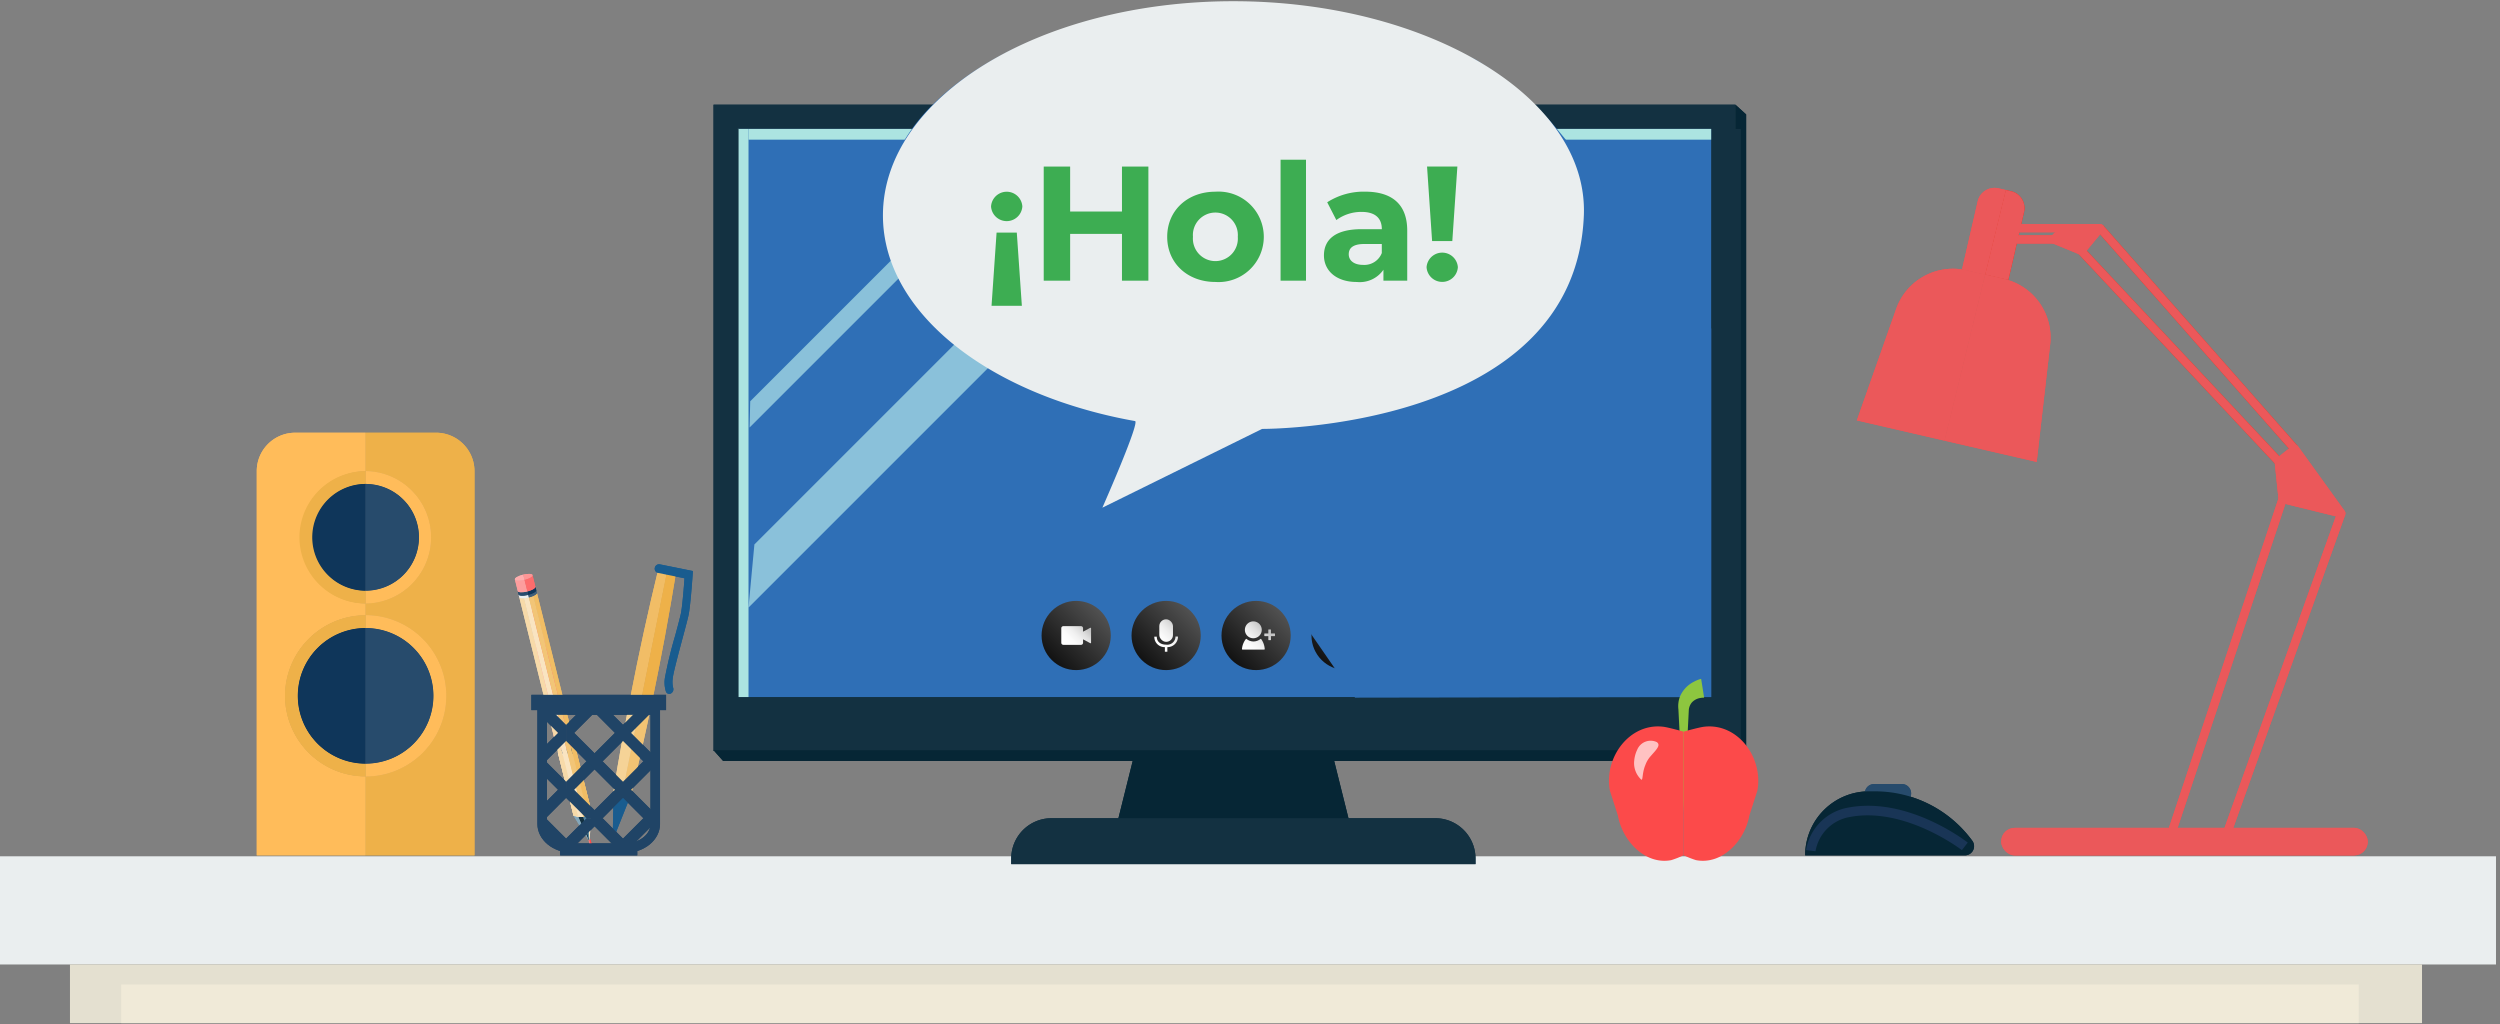 <svg xmlns="http://www.w3.org/2000/svg" xmlns:xlink="http://www.w3.org/1999/xlink" viewBox="0 0 282.47 115.74"><rect x="0" y="0" width="282.47" height="115.74" fill="#808080" stroke="none"/><defs><clipPath id="clip-path"><path d="M70.616,95.823H64.677c-1.888,0-3.419-1.22-3.419-2.726V80.234H74.035V93.1C74.035,94.6,72.5,95.823,70.616,95.823Z" style="fill:none"/></clipPath><clipPath id="clip-path-2"><rect x="70.391" y="79.594" width="6.429" height="6.429" style="fill:none"/></clipPath><clipPath id="clip-path-3"><rect x="70.391" y="86.023" width="6.429" height="6.429" style="fill:none"/></clipPath><clipPath id="clip-path-4"><rect x="70.391" y="92.452" width="6.429" height="6.429" style="fill:none"/></clipPath><clipPath id="clip-path-5"><rect x="63.963" y="79.594" width="6.429" height="6.429" style="fill:none"/></clipPath><clipPath id="clip-path-6"><rect x="63.963" y="86.023" width="6.429" height="6.429" style="fill:none"/></clipPath><clipPath id="clip-path-7"><rect x="63.963" y="92.452" width="6.429" height="6.429" style="fill:none"/></clipPath><clipPath id="clip-path-8"><rect x="57.534" y="79.594" width="6.428" height="6.429" style="fill:none"/></clipPath><clipPath id="clip-path-9"><rect x="57.534" y="86.023" width="6.428" height="6.429" style="fill:none"/></clipPath><clipPath id="clip-path-10"><rect x="57.534" y="92.452" width="6.428" height="6.429" style="fill:none"/></clipPath><linearGradient id="linear-gradient" x1="118.831" y1="74.568" x2="124.36" y2="69.039" gradientUnits="userSpaceOnUse"><stop offset="0" stop-color="#121212"/><stop offset="1" stop-color="#515151"/></linearGradient><linearGradient id="linear-gradient-2" x1="122.626" y1="70.733" x2="120.492" y2="72.867" gradientUnits="userSpaceOnUse"><stop offset="0" stop-color="#c4c4c4"/><stop offset="0.002" stop-color="#c4c4c4"/><stop offset="0.235" stop-color="#dedede"/><stop offset="0.474" stop-color="#f0f0f0"/><stop offset="0.724" stop-color="#fbfbfb"/><stop offset="1" stop-color="#fff"/></linearGradient><linearGradient id="linear-gradient-3" x1="128.996" y1="74.568" x2="134.525" y2="69.039" xlink:href="#linear-gradient"/><linearGradient id="linear-gradient-4" x1="132.824" y1="70.191" x2="130.524" y2="72.49" xlink:href="#linear-gradient-2"/><linearGradient id="linear-gradient-5" x1="133.289" y1="70.656" x2="130.989" y2="72.955" xlink:href="#linear-gradient-2"/><linearGradient id="linear-gradient-6" x1="139.161" y1="74.568" x2="144.69" y2="69.039" xlink:href="#linear-gradient"/><linearGradient id="linear-gradient-7" x1="142.344" y1="70.428" x2="139.865" y2="72.908" xlink:href="#linear-gradient-2"/><linearGradient id="linear-gradient-8" x1="143.266" y1="71.35" x2="140.787" y2="73.829" xlink:href="#linear-gradient-2"/><linearGradient id="linear-gradient-9" x1="143.549" y1="71.633" x2="141.069" y2="74.112" xlink:href="#linear-gradient-2"/><linearGradient id="linear-gradient-10" x1="149.326" y1="74.568" x2="154.855" y2="69.039" xlink:href="#linear-gradient"/><linearGradient id="linear-gradient-11" x1="151.035" y1="71.494" x2="150.416" y2="72.113" xlink:href="#linear-gradient-2"/><linearGradient id="linear-gradient-12" x1="152.4" y1="71.494" x2="151.781" y2="72.113" xlink:href="#linear-gradient-2"/><linearGradient id="linear-gradient-13" x1="153.765" y1="71.494" x2="153.146" y2="72.113" xlink:href="#linear-gradient-2"/></defs><g style="isolation:isolate"><g id="Ñëîé_1" data-name="Ñëîé 1"><rect x="226.11" y="93.538" width="41.417" height="3.108" rx="1.538" style="fill:#fc4a4a"/><rect x="238.221" y="76.082" width="39.381" height="0.935" transform="translate(99.019 293.648) rotate(-70.331)" style="fill:#fc4a4a"/><rect x="231.076" y="75.27" width="40.795" height="0.934" transform="translate(100.242 290.455) rotate(-71.603)" style="fill:#fc4a4a"/><polygon points="257.912 56.383 264.539 58.007 259.298 50.734 257.478 52.191 257.912 56.383" style="fill:#fc4a4a"/><path d="M264.427,58.461,257.8,56.835a.466.466,0,0,1-.353-.406l-.434-4.19a.469.469,0,0,1,.172-.412l1.823-1.457a.464.464,0,0,1,.355-.1.456.456,0,0,1,.314.19l5.241,7.274a.466.466,0,0,1,.007.533.462.462,0,0,1-.386.2A.535.535,0,0,1,264.427,58.461Zm-6.46-6.065.375,3.611,5.078,1.246-4.213-5.848Z" style="fill:#fc4a4a"/><rect x="247.815" y="21.608" width="0.934" height="33.293" transform="translate(36.735 173.736) rotate(-41.396)" style="fill:#f72107"/><rect x="245.851" y="23.921" width="0.934" height="32.675" transform="translate(39.036 179.282) rotate(-43.132)" style="fill:#f72107"/><polygon points="232.063 27.05 235.159 28.326 237.265 25.775 233.338 25.775 232.063 27.05" style="fill:#f72107"/><path d="M234.982,28.758l-3.1-1.276a.467.467,0,0,1-.152-.762l1.276-1.275a.465.465,0,0,1,.33-.136h3.927a.466.466,0,0,1,.361.763l-2.106,2.551a.47.47,0,0,1-.361.169A.476.476,0,0,1,234.982,28.758Zm-1.451-2.517-.643.644,2.131.878,1.256-1.522Z" style="fill:#fc4a4a"/><path d="M226.4,27.05V25.775a.468.468,0,0,1,.469-.466h6.467a.466.466,0,0,1,.466.466V27.05a.466.466,0,0,1-.466.466h-6.467A.468.468,0,0,1,226.4,27.05Zm6.47-.809h-5.534v.343h5.534Z" style="fill:#fc4a4a"/><path d="M223.456,22.747a1.958,1.958,0,0,1,2.348-1.468l.826.191L224.3,31.028l-2.612-.6Z" style="fill:#fc4a4a"/><path d="M227.225,21.606a1.959,1.959,0,0,1,1.467,2.349l-1.771,7.678-2.625-.605,2.334-9.558Z" style="fill:#f72107"/><path d="M226.413,31.516a6.8,6.8,0,0,1,5.229,7.407l-1.52,13.268-10.408-2.4L224.3,31.028Z" style="fill:#fc4a4a"/><path d="M214.244,34.906a6.805,6.805,0,0,1,7.948-4.364l2.1.486-4.582,18.761L209.8,47.5Z" style="fill:#fc4a4a"/><path d="M32.2,78.622a9.119,9.119,0,0,1,9.108-9.109V68.187a7.477,7.477,0,0,1,0-14.953V48.893H33.351a4.342,4.342,0,0,0-4.341,4.341V96.645h12.3V87.729A9.118,9.118,0,0,1,32.2,78.622Z" style="fill:#ffbc5a"/><path d="M53.61,53.234a4.342,4.342,0,0,0-4.341-4.341H41.31v4.341a7.477,7.477,0,0,1,0,14.953v1.326a9.108,9.108,0,1,1,0,18.216v8.916h12.3Z" style="fill:#eeb149"/><path d="M47.339,60.711A6.029,6.029,0,0,1,41.31,66.74v1.447a7.477,7.477,0,0,0,0-14.953v1.447A6.03,6.03,0,0,1,47.339,60.711Z" style="fill:#ffbc5a"/><path d="M33.834,60.711a7.484,7.484,0,0,0,7.476,7.476V66.74a6.03,6.03,0,0,1,0-12.059V53.234A7.486,7.486,0,0,0,33.834,60.711Z" style="fill:#eeb149"/><path d="M35.281,60.711A6.029,6.029,0,0,0,41.31,66.74V54.681A6.03,6.03,0,0,0,35.281,60.711Z" style="fill:#0f365a"/><path d="M47.339,60.711a6.03,6.03,0,0,0-6.029-6.03V66.74A6.029,6.029,0,0,0,47.339,60.711Z" style="fill:#274b6c"/><path d="M48.971,78.622a7.662,7.662,0,0,1-7.661,7.661v1.446a9.108,9.108,0,1,0,0-18.216v1.448A7.66,7.66,0,0,1,48.971,78.622Z" style="fill:#ffbc5a"/><path d="M32.2,78.622a9.118,9.118,0,0,0,9.108,9.107V86.283a7.661,7.661,0,0,1,0-15.322V69.513A9.119,9.119,0,0,0,32.2,78.622Z" style="fill:#eeb149"/><path d="M33.649,78.622a7.662,7.662,0,0,0,7.661,7.661V70.961A7.66,7.66,0,0,0,33.649,78.622Z" style="fill:#0f365a"/><path d="M48.971,78.622a7.66,7.66,0,0,0-7.661-7.661V86.283A7.662,7.662,0,0,0,48.971,78.622Z" style="fill:#274b6c"/><rect x="-0.453" y="96.751" width="282.47" height="12.224" style="fill:#eaeeef"/><rect x="7.905" y="108.974" width="265.754" height="6.627" style="fill:#e4e0d0"/><path d="M211.76,88.583h3.116a1.058,1.058,0,0,1,1.058,1.058v.025a1.058,1.058,0,0,1-1.058,1.058H211.76a1.059,1.059,0,0,1-1.059-1.059v-.021a1.06,1.06,0,0,1,1.06-1.06Z" style="fill:#274b6c"/><path d="M222.008,96.645H203.96a7.225,7.225,0,0,1,7.165-7.235h.721a13.622,13.622,0,0,1,10.942,5.508l.054.072A1.037,1.037,0,0,1,222.008,96.645Z" style="fill:#062635"/><path d="M205.13,96.18l-1.072-.13a5.857,5.857,0,0,1,4.755-4.8c6.716-1.278,13.243,3.738,13.521,3.953l-.664.851c-.065-.05-6.436-4.926-12.655-3.744A4.74,4.74,0,0,0,205.13,96.18Z" style="fill:#193556"/><path d="M63.629,85.422c-.293.018-.5-.026-.529-.129l1.707,6.874.527.122Z" style="fill:#f7daa9"/><polygon points="64.18 85.333 64.18 85.333 65.91 92.304 64.18 85.333" style="fill:#fff"/><path d="M65.088,84.8c.025.1-.139.242-.407.363l1.7,6.865.438-.361-1.905-7.545Z" style="fill:#f2c577"/><polygon points="65.334 92.289 65.356 92.338 66.607 95.112 65.91 92.304 65.334 92.289" style="fill:#133141"/><polygon points="64.807 92.167 66.607 95.112 65.356 92.338 64.807 92.167" style="fill:#83a7bb"/><polygon points="65.334 92.289 64.807 92.167 65.356 92.338 65.334 92.289" style="fill:#fbfbfb"/><polygon points="65.967 92.525 65.965 92.527 66.607 95.112 66.606 95.098 65.967 92.525" style="fill:#fbfbfb"/><polygon points="65.912 92.303 66.606 95.098 66.391 92.099 66.386 92.027 65.912 92.303" style="fill:#5385a0"/><rect x="65.937" y="92.301" width="0.003" height="0.229" transform="translate(-20.297 18.578) rotate(-13.921)" style="fill:#fbfbfb"/><polygon points="66.391 92.099 66.606 95.098 66.607 95.104 66.824 91.666 66.391 92.099" style="fill:#f9e4bf"/><polygon points="66.607 95.112 66.607 95.104 66.606 95.098 66.607 95.112" style="fill:#fbfbfb"/><polygon points="66.391 92.099 66.824 91.666 66.386 92.027 66.391 92.099" style="fill:#fbfbfb"/><path d="M64.18,85.333l-.009,0a3.123,3.123,0,0,1-.542.087l1.705,6.867.576.015Z" style="fill:#f7daa9"/><path d="M65.912,92.3l.474-.276-1.7-6.865a3.2,3.2,0,0,1-.5.171Z" style="fill:#f2c577"/><rect x="65.045" y="85.227" width="0.001" height="7.183" transform="translate(-19.472 18.275) rotate(-13.933)" style="fill:#f2c577"/><rect x="64.144" y="85.037" height="0.3" style="fill:#fff"/><path d="M63.629,85.422a3.123,3.123,0,0,0,.542-.087l.009,0-.071-.291-.011,0a3.367,3.367,0,0,1-.427.077c-.351.038-.614,0-.643-.12l.072.291C63.126,85.4,63.336,85.44,63.629,85.422Z" style="fill:#eaeeef"/><path d="M64.681,85.162c.268-.121.432-.259.407-.363l-.073-.291c.026.105-.138.243-.406.363a3.035,3.035,0,0,1-.5.171l.072.291A3.2,3.2,0,0,0,64.681,85.162Z" style="fill:#3f5f7c"/><rect x="64.144" y="85.037" height="0.3" transform="translate(-18.621 17.947) rotate(-13.93)" style="fill:#385876"/><path d="M64.012,84.655l.1.387a3.035,3.035,0,0,0,.5-.171c.268-.12.432-.258.406-.363l-.1-.387C64.959,84.281,64.556,84.517,64.012,84.655Z" style="fill:#0f365a"/><path d="M63.671,85.122a3.367,3.367,0,0,0,.427-.077l.011,0h0l-.1-.387-.01,0c-.549.137-1.03.118-1.07-.042l.1.387C63.057,85.119,63.32,85.16,63.671,85.122Z" style="fill:#274b6c"/><path d="M64,84.657l.01,0-3.9-15.685-.01,0c-.549.137,2.537,14.482,2.5,14.322l.328,1.321C62.972,84.775,63.453,84.794,64,84.657Z" style="fill:#fd9696"/><path d="M60.117,68.97l3.9,15.685c.544-.138.947-.374.907-.534L64.591,82.8C64.63,82.96,60.661,68.834,60.117,68.97Z" style="fill:#fd6b6b"/><path d="M59.963,68.392c-.549.136,2.6,14.741,2.641,14.9s-3.046-14.185-2.5-14.322l.01,0-.144-.581Z" style="fill:#feaeae"/><path d="M59.973,68.389l.144.581c.544-.136,4.513,13.99,4.474,13.83S60.518,68.256,59.973,68.389Z" style="fill:#fd9696"/><path d="M65.334,92.289,59.2,67.6c-.293.019-.5-.025-.529-.129l6.133,24.7Z" style="fill:#f7daa9"/><rect x="62.832" y="67.133" height="25.548" transform="translate(-17.402 17.494) rotate(-13.943)" style="fill:#fff"/><path d="M66.824,91.666,60.493,66.3l.168.676c.026.105-.138.242-.406.364l6.131,24.688Z" style="fill:#f1bd64"/><path d="M65.91,92.3,59.754,67.509l-.01,0a2.933,2.933,0,0,1-.541.087l6.131,24.691Z" style="fill:#f9e4c1"/><path d="M66.386,92.027,60.255,67.339a3.037,3.037,0,0,1-.5.17L65.912,92.3Z" style="fill:#f2c577"/><rect x="62.832" y="67.133" width="0.001" height="25.547" transform="translate(-17.406 17.499) rotate(-13.946)" style="fill:#f2c577"/><rect x="59.718" y="67.214" height="0.3" style="fill:#fff"/><path d="M59.2,67.6a2.933,2.933,0,0,0,.541-.087l.01,0-.072-.291-.01,0a3.346,3.346,0,0,1-.427.078c-.351.038-.614,0-.643-.121l.072.291C58.7,67.573,58.91,67.617,59.2,67.6Z" style="fill:#eaeeef"/><path d="M60.255,67.339c.268-.122.432-.259.406-.364l-.072-.29c.026.105-.138.242-.406.364a3.021,3.021,0,0,1-.5.169l.073.291A3.037,3.037,0,0,0,60.255,67.339Z" style="fill:#3f5f7c"/><rect x="59.718" y="67.214" height="0.3" transform="translate(-14.481 16.387) rotate(-13.953)" style="fill:#385876"/><path d="M59.586,66.832l.1.386a3.021,3.021,0,0,0,.5-.169c.268-.122.432-.259.406-.364l-.1-.386C60.532,66.458,60.13,66.695,59.586,66.832Z" style="fill:#0f365a"/><path d="M59.245,67.3a3.346,3.346,0,0,0,.427-.078l.01,0h0l-.1-.386-.01,0c-.549.136-1.03.118-1.07-.042l.1.386C58.631,67.3,58.894,67.337,59.245,67.3Z" style="fill:#274b6c"/><path d="M59.576,66.834l.01,0-.328-1.322-.01,0c-.549.136-1.031.118-1.07-.043l.328,1.322C58.546,66.952,59.027,66.97,59.576,66.834Z" style="fill:#fd9d9d"/><path d="M59.258,65.51l.328,1.322c.544-.137.946-.374.907-.533l-.328-1.322C60.2,65.136,59.8,65.374,59.258,65.51Z" style="fill:#fd6c6c"/><path d="M59.1,64.932c-.549.136-.966.378-.926.538s.521.179,1.07.043l.01,0-.144-.581Z" style="fill:#feaeae"/><path d="M59.114,64.929l.144.581c.544-.136.946-.374.907-.533S59.658,64.8,59.114,64.929Z" style="fill:#fd9696"/><path d="M66.5,94.915l.134.541c.027.108.1.183.163.169l-.184-.738Z" style="fill:#fd7979"/><path d="M66.61,94.887l.184.738h0c.062-.016.09-.117.063-.226l-.134-.54Z" style="fill:#fc4a4a"/><polygon points="69.221 94.995 69.33 89.416 71.287 89.811 69.221 94.995" style="fill:#195c8f"/><path d="M75.4,64.439l-1-.2q-1.731,7.11-3.129,14.3l1.227.248Z" style="fill:#f1bd66"/><path d="M76.394,64.641l-1-.2L72.5,78.785l1.23.249Q75.215,71.867,76.394,64.641Z" style="fill:#eeb149"/><path d="M70.308,89.613l1,.2c.872-3.578,1.67-7.177,2.419-10.781l-1.23-.249Z" style="fill:#f2c373"/><path d="M71.269,78.537c-.711,3.613-1.372,7.239-1.958,10.875l1,.2L72.5,78.785Z" style="fill:#f5d397"/><path d="M75.537,78.392a.4.4,0,0,1-.288-.236,3.3,3.3,0,0,1-.121-1.572,48.854,48.854,0,0,1,1.158-4.766c.3-1.108.576-2.154.654-2.538.158-.782.335-3.006.4-3.942L74.3,64.722a.5.5,0,0,1,.2-.968l3.79.765-.029.425c-.01.14-.237,3.443-.453,4.511-.084.417-.356,1.43-.67,2.6-.455,1.7-1.078,4.026-1.124,4.574a2.89,2.89,0,0,0,.039,1.062.545.545,0,0,1-.226.65A.416.416,0,0,1,75.537,78.392Z" style="fill:#195c8f"/><rect x="60.036" y="78.507" width="15.221" height="1.727" style="fill:#204466"/><g style="clip-path:url(#clip-path)"><g style="clip-path:url(#clip-path-2)"><rect x="77.761" y="86.964" width="4.546" height="4.546" transform="translate(-39.66 82.746) rotate(-45.008)" style="fill:none;stroke:#204466;stroke-miterlimit:10;stroke-width:1.286px"/><rect x="71.333" y="86.964" width="4.546" height="4.546" transform="translate(-41.542 78.191) rotate(-45.004)" style="fill:none;stroke:#204466;stroke-miterlimit:10;stroke-width:1.286px"/><rect x="64.904" y="86.964" width="4.546" height="4.546" transform="translate(-43.426 73.645) rotate(-45.004)" style="fill:none;stroke:#204466;stroke-miterlimit:10;stroke-width:1.286px"/><rect x="77.761" y="80.536" width="4.546" height="4.546" transform="translate(-35.113 80.847) rotate(-45)" style="fill:none;stroke:#204466;stroke-miterlimit:10;stroke-width:1.286px"/><rect x="71.333" y="80.536" width="4.546" height="4.546" transform="translate(-36.996 76.293) rotate(-44.996)" style="fill:none;stroke:#204466;stroke-miterlimit:10;stroke-width:1.286px"/><rect x="64.904" y="80.536" width="4.546" height="4.546" transform="translate(-38.878 71.747) rotate(-44.996)" style="fill:none;stroke:#204466;stroke-miterlimit:10;stroke-width:1.286px"/><rect x="77.761" y="74.108" width="4.546" height="4.546" transform="translate(-30.568 78.964) rotate(-45)" style="fill:none;stroke:#204466;stroke-miterlimit:10;stroke-width:1.286px"/><rect x="71.333" y="74.107" width="4.546" height="4.546" transform="translate(-32.45 74.41) rotate(-44.996)" style="fill:none;stroke:#204466;stroke-miterlimit:10;stroke-width:1.286px"/><rect x="64.904" y="74.107" width="4.546" height="4.546" transform="translate(-34.333 69.865) rotate(-44.996)" style="fill:none;stroke:#204466;stroke-miterlimit:10;stroke-width:1.286px"/></g><g style="clip-path:url(#clip-path-3)"><rect x="77.761" y="93.393" width="4.546" height="4.546" transform="translate(-44.206 84.63) rotate(-45.008)" style="fill:none;stroke:#204466;stroke-miterlimit:10;stroke-width:1.286px"/><rect x="71.333" y="93.393" width="4.546" height="4.546" transform="translate(-46.088 80.074) rotate(-45.004)" style="fill:none;stroke:#204466;stroke-miterlimit:10;stroke-width:1.286px"/><rect x="64.904" y="93.393" width="4.546" height="4.546" transform="translate(-47.972 75.528) rotate(-45.004)" style="fill:none;stroke:#204466;stroke-miterlimit:10;stroke-width:1.286px"/><rect x="77.761" y="86.964" width="4.546" height="4.546" transform="translate(-39.66 82.746) rotate(-45.008)" style="fill:none;stroke:#204466;stroke-miterlimit:10;stroke-width:1.286px"/><rect x="71.333" y="86.964" width="4.546" height="4.546" transform="translate(-41.542 78.191) rotate(-45.004)" style="fill:none;stroke:#204466;stroke-miterlimit:10;stroke-width:1.286px"/><rect x="64.904" y="86.964" width="4.546" height="4.546" transform="translate(-43.426 73.645) rotate(-45.004)" style="fill:none;stroke:#204466;stroke-miterlimit:10;stroke-width:1.286px"/><rect x="77.761" y="80.536" width="4.546" height="4.546" transform="translate(-35.113 80.847) rotate(-45)" style="fill:none;stroke:#204466;stroke-miterlimit:10;stroke-width:1.286px"/><rect x="71.333" y="80.536" width="4.546" height="4.546" transform="translate(-36.996 76.293) rotate(-44.996)" style="fill:none;stroke:#204466;stroke-miterlimit:10;stroke-width:1.286px"/><rect x="64.904" y="80.536" width="4.546" height="4.546" transform="translate(-38.878 71.747) rotate(-44.996)" style="fill:none;stroke:#204466;stroke-miterlimit:10;stroke-width:1.286px"/></g><g style="clip-path:url(#clip-path-4)"><rect x="77.761" y="99.822" width="4.546" height="4.546" transform="translate(-48.753 86.514) rotate(-45.008)" style="fill:none;stroke:#204466;stroke-miterlimit:10;stroke-width:1.286px"/><rect x="71.333" y="99.822" width="4.546" height="4.546" transform="translate(-50.635 81.958) rotate(-45.004)" style="fill:none;stroke:#204466;stroke-miterlimit:10;stroke-width:1.286px"/><rect x="64.904" y="99.822" width="4.546" height="4.546" transform="translate(-52.518 77.412) rotate(-45.004)" style="fill:none;stroke:#204466;stroke-miterlimit:10;stroke-width:1.286px"/><rect x="77.761" y="93.393" width="4.546" height="4.546" transform="translate(-44.206 84.63) rotate(-45.008)" style="fill:none;stroke:#204466;stroke-miterlimit:10;stroke-width:1.286px"/><rect x="71.333" y="93.393" width="4.546" height="4.546" transform="translate(-46.088 80.074) rotate(-45.004)" style="fill:none;stroke:#204466;stroke-miterlimit:10;stroke-width:1.286px"/><rect x="64.904" y="93.393" width="4.546" height="4.546" transform="translate(-47.972 75.528) rotate(-45.004)" style="fill:none;stroke:#204466;stroke-miterlimit:10;stroke-width:1.286px"/><rect x="77.761" y="86.964" width="4.546" height="4.546" transform="translate(-39.66 82.746) rotate(-45.008)" style="fill:none;stroke:#204466;stroke-miterlimit:10;stroke-width:1.286px"/><rect x="71.333" y="86.964" width="4.546" height="4.546" transform="translate(-41.542 78.191) rotate(-45.004)" style="fill:none;stroke:#204466;stroke-miterlimit:10;stroke-width:1.286px"/><rect x="64.904" y="86.964" width="4.546" height="4.546" transform="translate(-43.426 73.645) rotate(-45.004)" style="fill:none;stroke:#204466;stroke-miterlimit:10;stroke-width:1.286px"/></g><g style="clip-path:url(#clip-path-5)"><rect x="71.333" y="86.964" width="4.546" height="4.546" transform="translate(-41.542 78.191) rotate(-45.004)" style="fill:none;stroke:#204466;stroke-miterlimit:10;stroke-width:1.286px"/><rect x="64.904" y="86.964" width="4.546" height="4.546" transform="translate(-43.426 73.645) rotate(-45.004)" style="fill:none;stroke:#204466;stroke-miterlimit:10;stroke-width:1.286px"/><rect x="58.475" y="86.964" width="4.546" height="4.546" transform="translate(-45.309 69.099) rotate(-45.004)" style="fill:none;stroke:#204466;stroke-miterlimit:10;stroke-width:1.286px"/><rect x="71.333" y="80.536" width="4.546" height="4.546" transform="translate(-36.996 76.293) rotate(-44.996)" style="fill:none;stroke:#204466;stroke-miterlimit:10;stroke-width:1.286px"/><rect x="64.904" y="80.536" width="4.546" height="4.546" transform="translate(-38.878 71.747) rotate(-44.996)" style="fill:none;stroke:#204466;stroke-miterlimit:10;stroke-width:1.286px"/><rect x="58.475" y="80.536" width="4.546" height="4.546" transform="translate(-40.761 67.202) rotate(-44.996)" style="fill:none;stroke:#204466;stroke-miterlimit:10;stroke-width:1.286px"/><rect x="71.333" y="74.107" width="4.546" height="4.546" transform="translate(-32.45 74.41) rotate(-44.996)" style="fill:none;stroke:#204466;stroke-miterlimit:10;stroke-width:1.286px"/><rect x="64.904" y="74.107" width="4.546" height="4.546" transform="translate(-34.333 69.865) rotate(-44.996)" style="fill:none;stroke:#204466;stroke-miterlimit:10;stroke-width:1.286px"/><rect x="58.475" y="74.108" width="4.546" height="4.546" transform="translate(-36.215 65.319) rotate(-44.996)" style="fill:none;stroke:#204466;stroke-miterlimit:10;stroke-width:1.286px"/></g><g style="clip-path:url(#clip-path-6)"><rect x="71.333" y="93.393" width="4.546" height="4.546" transform="translate(-46.088 80.074) rotate(-45.004)" style="fill:none;stroke:#204466;stroke-miterlimit:10;stroke-width:1.286px"/><rect x="64.904" y="93.393" width="4.546" height="4.546" transform="translate(-47.972 75.528) rotate(-45.004)" style="fill:none;stroke:#204466;stroke-miterlimit:10;stroke-width:1.286px"/><rect x="58.475" y="93.393" width="4.546" height="4.546" transform="translate(-49.855 70.982) rotate(-45.004)" style="fill:none;stroke:#204466;stroke-miterlimit:10;stroke-width:1.286px"/><rect x="71.333" y="86.964" width="4.546" height="4.546" transform="translate(-41.542 78.191) rotate(-45.004)" style="fill:none;stroke:#204466;stroke-miterlimit:10;stroke-width:1.286px"/><rect x="64.904" y="86.964" width="4.546" height="4.546" transform="translate(-43.426 73.645) rotate(-45.004)" style="fill:none;stroke:#204466;stroke-miterlimit:10;stroke-width:1.286px"/><rect x="58.475" y="86.964" width="4.546" height="4.546" transform="translate(-45.309 69.099) rotate(-45.004)" style="fill:none;stroke:#204466;stroke-miterlimit:10;stroke-width:1.286px"/><rect x="71.333" y="80.536" width="4.546" height="4.546" transform="translate(-36.996 76.293) rotate(-44.996)" style="fill:none;stroke:#204466;stroke-miterlimit:10;stroke-width:1.286px"/><rect x="64.904" y="80.536" width="4.546" height="4.546" transform="translate(-38.878 71.747) rotate(-44.996)" style="fill:none;stroke:#204466;stroke-miterlimit:10;stroke-width:1.286px"/><rect x="58.475" y="80.536" width="4.546" height="4.546" transform="translate(-40.761 67.202) rotate(-44.996)" style="fill:none;stroke:#204466;stroke-miterlimit:10;stroke-width:1.286px"/></g><g style="clip-path:url(#clip-path-7)"><rect x="71.333" y="99.822" width="4.546" height="4.546" transform="translate(-50.635 81.958) rotate(-45.004)" style="fill:none;stroke:#204466;stroke-miterlimit:10;stroke-width:1.286px"/><rect x="64.904" y="99.822" width="4.546" height="4.546" transform="translate(-52.518 77.412) rotate(-45.004)" style="fill:none;stroke:#204466;stroke-miterlimit:10;stroke-width:1.286px"/><rect x="58.475" y="99.822" width="4.546" height="4.546" transform="translate(-54.401 72.866) rotate(-45.004)" style="fill:none;stroke:#204466;stroke-miterlimit:10;stroke-width:1.286px"/><rect x="71.333" y="93.393" width="4.546" height="4.546" transform="translate(-46.088 80.074) rotate(-45.004)" style="fill:none;stroke:#204466;stroke-miterlimit:10;stroke-width:1.286px"/><rect x="64.904" y="93.393" width="4.546" height="4.546" transform="translate(-47.972 75.528) rotate(-45.004)" style="fill:none;stroke:#204466;stroke-miterlimit:10;stroke-width:1.286px"/><rect x="58.475" y="93.393" width="4.546" height="4.546" transform="translate(-49.855 70.982) rotate(-45.004)" style="fill:none;stroke:#204466;stroke-miterlimit:10;stroke-width:1.286px"/><rect x="71.333" y="86.964" width="4.546" height="4.546" transform="translate(-41.542 78.191) rotate(-45.004)" style="fill:none;stroke:#204466;stroke-miterlimit:10;stroke-width:1.286px"/><rect x="64.904" y="86.964" width="4.546" height="4.546" transform="translate(-43.426 73.645) rotate(-45.004)" style="fill:none;stroke:#204466;stroke-miterlimit:10;stroke-width:1.286px"/><rect x="58.475" y="86.964" width="4.546" height="4.546" transform="translate(-45.309 69.099) rotate(-45.004)" style="fill:none;stroke:#204466;stroke-miterlimit:10;stroke-width:1.286px"/></g><g style="clip-path:url(#clip-path-8)"><rect x="64.904" y="86.964" width="4.546" height="4.546" transform="translate(-43.426 73.645) rotate(-45.004)" style="fill:none;stroke:#204466;stroke-miterlimit:10;stroke-width:1.286px"/><rect x="58.475" y="86.964" width="4.546" height="4.546" transform="translate(-45.309 69.099) rotate(-45.004)" style="fill:none;stroke:#204466;stroke-miterlimit:10;stroke-width:1.286px"/><rect x="52.047" y="86.964" width="4.546" height="4.546" transform="translate(-47.192 64.555) rotate(-45.004)" style="fill:none;stroke:#204466;stroke-miterlimit:10;stroke-width:1.286px"/><rect x="64.904" y="80.536" width="4.546" height="4.546" transform="translate(-38.878 71.747) rotate(-44.996)" style="fill:none;stroke:#204466;stroke-miterlimit:10;stroke-width:1.286px"/><rect x="58.475" y="80.536" width="4.546" height="4.546" transform="translate(-40.761 67.202) rotate(-44.996)" style="fill:none;stroke:#204466;stroke-miterlimit:10;stroke-width:1.286px"/><rect x="52.047" y="80.536" width="4.546" height="4.546" transform="translate(-42.644 62.658) rotate(-44.996)" style="fill:none;stroke:#204466;stroke-miterlimit:10;stroke-width:1.286px"/><rect x="64.904" y="74.107" width="4.546" height="4.546" transform="translate(-34.333 69.865) rotate(-44.996)" style="fill:none;stroke:#204466;stroke-miterlimit:10;stroke-width:1.286px"/><rect x="58.475" y="74.108" width="4.546" height="4.546" transform="translate(-36.215 65.319) rotate(-44.996)" style="fill:none;stroke:#204466;stroke-miterlimit:10;stroke-width:1.286px"/><rect x="52.047" y="74.107" width="4.546" height="4.546" transform="translate(-38.098 60.776) rotate(-44.996)" style="fill:none;stroke:#204466;stroke-miterlimit:10;stroke-width:1.286px"/></g><g style="clip-path:url(#clip-path-9)"><rect x="64.904" y="93.393" width="4.546" height="4.546" transform="translate(-47.972 75.528) rotate(-45.004)" style="fill:none;stroke:#204466;stroke-miterlimit:10;stroke-width:1.286px"/><rect x="58.475" y="93.393" width="4.546" height="4.546" transform="translate(-49.855 70.982) rotate(-45.004)" style="fill:none;stroke:#204466;stroke-miterlimit:10;stroke-width:1.286px"/><rect x="52.047" y="93.393" width="4.546" height="4.546" transform="translate(-51.738 66.438) rotate(-45.004)" style="fill:none;stroke:#204466;stroke-miterlimit:10;stroke-width:1.286px"/><rect x="64.904" y="86.964" width="4.546" height="4.546" transform="translate(-43.426 73.645) rotate(-45.004)" style="fill:none;stroke:#204466;stroke-miterlimit:10;stroke-width:1.286px"/><rect x="58.475" y="86.964" width="4.546" height="4.546" transform="translate(-45.309 69.099) rotate(-45.004)" style="fill:none;stroke:#204466;stroke-miterlimit:10;stroke-width:1.286px"/><rect x="52.047" y="86.964" width="4.546" height="4.546" transform="translate(-47.192 64.555) rotate(-45.004)" style="fill:none;stroke:#204466;stroke-miterlimit:10;stroke-width:1.286px"/><rect x="64.904" y="80.536" width="4.546" height="4.546" transform="translate(-38.878 71.747) rotate(-44.996)" style="fill:none;stroke:#204466;stroke-miterlimit:10;stroke-width:1.286px"/><rect x="58.475" y="80.536" width="4.546" height="4.546" transform="translate(-40.761 67.202) rotate(-44.996)" style="fill:none;stroke:#204466;stroke-miterlimit:10;stroke-width:1.286px"/><rect x="52.047" y="80.536" width="4.546" height="4.546" transform="translate(-42.644 62.658) rotate(-44.996)" style="fill:none;stroke:#204466;stroke-miterlimit:10;stroke-width:1.286px"/></g><g style="clip-path:url(#clip-path-10)"><rect x="64.904" y="99.822" width="4.546" height="4.546" transform="translate(-52.518 77.412) rotate(-45.004)" style="fill:none;stroke:#204466;stroke-miterlimit:10;stroke-width:1.286px"/><rect x="58.475" y="99.822" width="4.546" height="4.546" transform="translate(-54.401 72.866) rotate(-45.004)" style="fill:none;stroke:#204466;stroke-miterlimit:10;stroke-width:1.286px"/><rect x="52.047" y="99.822" width="4.546" height="4.546" transform="translate(-56.285 68.321) rotate(-45.004)" style="fill:none;stroke:#204466;stroke-miterlimit:10;stroke-width:1.286px"/><rect x="64.904" y="93.393" width="4.546" height="4.546" transform="translate(-47.972 75.528) rotate(-45.004)" style="fill:none;stroke:#204466;stroke-miterlimit:10;stroke-width:1.286px"/><rect x="58.475" y="93.393" width="4.546" height="4.546" transform="translate(-49.855 70.982) rotate(-45.004)" style="fill:none;stroke:#204466;stroke-miterlimit:10;stroke-width:1.286px"/><rect x="52.047" y="93.393" width="4.546" height="4.546" transform="translate(-51.738 66.438) rotate(-45.004)" style="fill:none;stroke:#204466;stroke-miterlimit:10;stroke-width:1.286px"/><rect x="64.904" y="86.964" width="4.546" height="4.546" transform="translate(-43.426 73.645) rotate(-45.004)" style="fill:none;stroke:#204466;stroke-miterlimit:10;stroke-width:1.286px"/><rect x="58.475" y="86.964" width="4.546" height="4.546" transform="translate(-45.309 69.099) rotate(-45.004)" style="fill:none;stroke:#204466;stroke-miterlimit:10;stroke-width:1.286px"/><rect x="52.047" y="86.964" width="4.546" height="4.546" transform="translate(-47.192 64.555) rotate(-45.004)" style="fill:none;stroke:#204466;stroke-miterlimit:10;stroke-width:1.286px"/></g></g><path d="M70.616,96.363H64.678c-2.183,0-3.959-1.464-3.959-3.265v-13.4H74.575V93.1C74.575,94.9,72.8,96.363,70.616,96.363ZM61.8,80.775V93.1c0,1.2,1.292,2.185,2.88,2.185h5.938c1.588,0,2.879-.98,2.879-2.185V80.775Z" style="fill:#204466"/><rect x="63.288" y="95.823" width="8.717" height="0.822" style="fill:#204466"/><rect x="226.11" y="93.538" width="41.417" height="3.108" rx="1.538" style="fill:#eb585a"/><rect x="238.221" y="76.082" width="39.381" height="0.935" transform="translate(99.019 293.648) rotate(-70.331)" style="fill:#eb585a"/><rect x="231.076" y="75.27" width="40.795" height="0.934" transform="translate(100.242 290.455) rotate(-71.603)" style="fill:#eb585a"/><polygon points="257.912 56.383 264.539 58.007 259.298 50.734 257.478 52.191 257.912 56.383" style="fill:#eb585a"/><path d="M264.427,58.461,257.8,56.835a.466.466,0,0,1-.353-.406l-.434-4.19a.469.469,0,0,1,.172-.412l1.823-1.457a.464.464,0,0,1,.355-.1.456.456,0,0,1,.314.19l5.241,7.274a.466.466,0,0,1,.007.533.462.462,0,0,1-.386.2A.535.535,0,0,1,264.427,58.461Zm-6.46-6.065.375,3.611,5.078,1.246-4.213-5.848Z" style="fill:#eb585a"/><rect x="247.815" y="21.608" width="0.934" height="33.293" transform="translate(36.735 173.736) rotate(-41.396)" style="fill:#eb585a"/><rect x="245.851" y="23.921" width="0.934" height="32.675" transform="translate(39.036 179.282) rotate(-43.132)" style="fill:#eb585a"/><polygon points="232.063 27.05 235.159 28.326 237.265 25.775 233.338 25.775 232.063 27.05" style="fill:#eb585a"/><path d="M234.982,28.758l-3.1-1.276a.467.467,0,0,1-.152-.762l1.276-1.275a.465.465,0,0,1,.33-.136h3.927a.466.466,0,0,1,.361.763l-2.106,2.551a.47.47,0,0,1-.361.169A.476.476,0,0,1,234.982,28.758Zm-1.451-2.517-.643.644,2.131.878,1.256-1.522Z" style="fill:#eb585a"/><path d="M226.4,27.05V25.775a.468.468,0,0,1,.469-.466h6.467a.466.466,0,0,1,.466.466V27.05a.466.466,0,0,1-.466.466h-6.467A.468.468,0,0,1,226.4,27.05Zm6.47-.809h-5.534v.343h5.534Z" style="fill:#eb585a"/><path d="M223.456,22.747a1.958,1.958,0,0,1,2.348-1.468l.826.191L224.3,31.028l-2.612-.6Z" style="fill:#eb585a"/><path d="M227.225,21.606a1.959,1.959,0,0,1,1.467,2.349l-1.771,7.678-2.625-.605,2.334-9.558Z" style="fill:#eb585a"/><path d="M226.413,31.516a6.8,6.8,0,0,1,5.229,7.407l-1.52,13.268-10.408-2.4L224.3,31.028Z" style="fill:#eb585a"/><path d="M214.244,34.906a6.805,6.805,0,0,1,7.948-4.364l2.1.486-4.582,18.761L209.8,47.5Z" style="fill:#eb585a"/><path d="M32.2,78.622a9.119,9.119,0,0,1,9.108-9.109V68.187a7.477,7.477,0,0,1,0-14.953V48.893H33.351a4.342,4.342,0,0,0-4.341,4.341V96.645h12.3V87.729A9.118,9.118,0,0,1,32.2,78.622Z" style="fill:#ffbc5a"/><path d="M53.61,53.234a4.342,4.342,0,0,0-4.341-4.341H41.31v4.341a7.477,7.477,0,0,1,0,14.953v1.326a9.108,9.108,0,1,1,0,18.216v8.916h12.3Z" style="fill:#eeb149"/><path d="M47.339,60.711A6.029,6.029,0,0,1,41.31,66.74v1.447a7.477,7.477,0,0,0,0-14.953v1.447A6.03,6.03,0,0,1,47.339,60.711Z" style="fill:#ffbc5a"/><path d="M33.834,60.711a7.484,7.484,0,0,0,7.476,7.476V66.74a6.03,6.03,0,0,1,0-12.059V53.234A7.486,7.486,0,0,0,33.834,60.711Z" style="fill:#eeb149"/><path d="M35.281,60.711A6.029,6.029,0,0,0,41.31,66.74V54.681A6.03,6.03,0,0,0,35.281,60.711Z" style="fill:#0f365a"/><path d="M47.339,60.711a6.03,6.03,0,0,0-6.029-6.03V66.74A6.029,6.029,0,0,0,47.339,60.711Z" style="fill:#274b6c"/><path d="M48.971,78.622a7.662,7.662,0,0,1-7.661,7.661v1.446a9.108,9.108,0,1,0,0-18.216v1.448A7.66,7.66,0,0,1,48.971,78.622Z" style="fill:#ffbc5a"/><path d="M32.2,78.622a9.118,9.118,0,0,0,9.108,9.107V86.283a7.661,7.661,0,0,1,0-15.322V69.513A9.119,9.119,0,0,0,32.2,78.622Z" style="fill:#eeb149"/><path d="M33.649,78.622a7.662,7.662,0,0,0,7.661,7.661V70.961A7.66,7.66,0,0,0,33.649,78.622Z" style="fill:#0f365a"/><path d="M48.971,78.622a7.66,7.66,0,0,0-7.661-7.661V86.283A7.662,7.662,0,0,0,48.971,78.622Z" style="fill:#274b6c"/><rect x="13.699" y="111.24" width="252.812" height="4.361" style="fill:#f0ead8"/><path d="M211.76,88.583h3.116a1.058,1.058,0,0,1,1.058,1.058v.025a1.058,1.058,0,0,1-1.058,1.058H211.76a1.059,1.059,0,0,1-1.059-1.059v-.021a1.06,1.06,0,0,1,1.06-1.06Z" style="fill:#274b6c"/><path d="M222.008,96.645H203.96a7.225,7.225,0,0,1,7.165-7.235h.721a13.622,13.622,0,0,1,10.942,5.508l.054.072A1.037,1.037,0,0,1,222.008,96.645Z" style="fill:#062635"/><path d="M205.13,96.18l-1.072-.13a5.857,5.857,0,0,1,4.755-4.8c6.716-1.278,13.243,3.738,13.521,3.953l-.664.851c-.065-.05-6.436-4.926-12.655-3.744A4.74,4.74,0,0,0,205.13,96.18Z" style="fill:#193556"/><path d="M63.629,85.422c-.293.018-.5-.026-.529-.129l1.707,6.874.527.122Z" style="fill:#f7daa9"/><polygon points="64.18 85.333 64.18 85.333 65.91 92.304 64.18 85.333" style="fill:#fff"/><path d="M65.088,84.8c.025.1-.139.242-.407.363l1.7,6.865.438-.361-1.905-7.545Z" style="fill:#f2c577"/><polygon points="65.334 92.289 65.356 92.338 66.607 95.112 65.91 92.304 65.334 92.289" style="fill:#133141"/><polygon points="64.807 92.167 66.607 95.112 65.356 92.338 64.807 92.167" style="fill:#83a7bb"/><polygon points="65.334 92.289 64.807 92.167 65.356 92.338 65.334 92.289" style="fill:#fbfbfb"/><polygon points="65.967 92.525 65.965 92.527 66.607 95.112 66.606 95.098 65.967 92.525" style="fill:#fbfbfb"/><polygon points="65.912 92.303 66.606 95.098 66.391 92.099 66.386 92.027 65.912 92.303" style="fill:#5385a0"/><rect x="65.937" y="92.301" width="0.003" height="0.229" transform="translate(-20.297 18.578) rotate(-13.921)" style="fill:#fbfbfb"/><polygon points="66.391 92.099 66.606 95.098 66.607 95.104 66.824 91.666 66.391 92.099" style="fill:#f9e4bf"/><polygon points="66.607 95.112 66.607 95.104 66.606 95.098 66.607 95.112" style="fill:#fbfbfb"/><polygon points="66.391 92.099 66.824 91.666 66.386 92.027 66.391 92.099" style="fill:#fbfbfb"/><path d="M64.18,85.333l-.009,0a3.123,3.123,0,0,1-.542.087l1.705,6.867.576.015Z" style="fill:#f7daa9"/><path d="M65.912,92.3l.474-.276-1.7-6.865a3.2,3.2,0,0,1-.5.171Z" style="fill:#f2c577"/><rect x="65.045" y="85.227" width="0.001" height="7.183" transform="translate(-19.472 18.275) rotate(-13.933)" style="fill:#f2c577"/><rect x="64.144" y="85.037" height="0.3" style="fill:#fff"/><path d="M63.629,85.422a3.123,3.123,0,0,0,.542-.087l.009,0-.071-.291-.011,0a3.367,3.367,0,0,1-.427.077c-.351.038-.614,0-.643-.12l.072.291C63.126,85.4,63.336,85.44,63.629,85.422Z" style="fill:#eaeeef"/><path d="M64.681,85.162c.268-.121.432-.259.407-.363l-.073-.291c.026.105-.138.243-.406.363a3.035,3.035,0,0,1-.5.171l.072.291A3.2,3.2,0,0,0,64.681,85.162Z" style="fill:#3f5f7c"/><rect x="64.144" y="85.037" height="0.3" transform="translate(-18.621 17.947) rotate(-13.93)" style="fill:#385876"/><path d="M64.012,84.655l.1.387a3.035,3.035,0,0,0,.5-.171c.268-.12.432-.258.406-.363l-.1-.387C64.959,84.281,64.556,84.517,64.012,84.655Z" style="fill:#0f365a"/><path d="M63.671,85.122a3.367,3.367,0,0,0,.427-.077l.011,0h0l-.1-.387-.01,0c-.549.137-1.03.118-1.07-.042l.1.387C63.057,85.119,63.32,85.16,63.671,85.122Z" style="fill:#274b6c"/><path d="M64,84.657l.01,0-3.9-15.685-.01,0c-.549.137,2.537,14.482,2.5,14.322l.328,1.321C62.972,84.775,63.453,84.794,64,84.657Z" style="fill:#fd9696"/><path d="M60.117,68.97l3.9,15.685c.544-.138.947-.374.907-.534L64.591,82.8C64.63,82.96,60.661,68.834,60.117,68.97Z" style="fill:#fd6b6b"/><path d="M59.963,68.392c-.549.136,2.6,14.741,2.641,14.9s-3.046-14.185-2.5-14.322l.01,0-.144-.581Z" style="fill:#feaeae"/><path d="M59.973,68.389l.144.581c.544-.136,4.513,13.99,4.474,13.83S60.518,68.256,59.973,68.389Z" style="fill:#fd9696"/><path d="M65.334,92.289,59.2,67.6c-.293.019-.5-.025-.529-.129l6.133,24.7Z" style="fill:#f7daa9"/><rect x="62.832" y="67.133" height="25.548" transform="translate(-17.402 17.494) rotate(-13.943)" style="fill:#fff"/><path d="M66.824,91.666,60.493,66.3l.168.676c.026.105-.138.242-.406.364l6.131,24.688Z" style="fill:#f1bd64"/><path d="M65.91,92.3,59.754,67.509l-.01,0a2.933,2.933,0,0,1-.541.087l6.131,24.691Z" style="fill:#f9e4c1"/><path d="M66.386,92.027,60.255,67.339a3.037,3.037,0,0,1-.5.17L65.912,92.3Z" style="fill:#f2c577"/><rect x="62.832" y="67.133" width="0.001" height="25.547" transform="translate(-17.406 17.499) rotate(-13.946)" style="fill:#f2c577"/><rect x="59.718" y="67.214" height="0.3" style="fill:#fff"/><path d="M59.2,67.6a2.933,2.933,0,0,0,.541-.087l.01,0-.072-.291-.01,0a3.346,3.346,0,0,1-.427.078c-.351.038-.614,0-.643-.121l.072.291C58.7,67.573,58.91,67.617,59.2,67.6Z" style="fill:#eaeeef"/><path d="M60.255,67.339c.268-.122.432-.259.406-.364l-.072-.29c.026.105-.138.242-.406.364a3.021,3.021,0,0,1-.5.169l.073.291A3.037,3.037,0,0,0,60.255,67.339Z" style="fill:#3f5f7c"/><rect x="59.718" y="67.214" height="0.3" transform="translate(-14.481 16.387) rotate(-13.953)" style="fill:#385876"/><path d="M59.586,66.832l.1.386a3.021,3.021,0,0,0,.5-.169c.268-.122.432-.259.406-.364l-.1-.386C60.532,66.458,60.13,66.695,59.586,66.832Z" style="fill:#0f365a"/><path d="M59.245,67.3a3.346,3.346,0,0,0,.427-.078l.01,0h0l-.1-.386-.01,0c-.549.136-1.03.118-1.07-.042l.1.386C58.631,67.3,58.894,67.337,59.245,67.3Z" style="fill:#274b6c"/><path d="M59.576,66.834l.01,0-.328-1.322-.01,0c-.549.136-1.031.118-1.07-.043l.328,1.322C58.546,66.952,59.027,66.97,59.576,66.834Z" style="fill:#fd9d9d"/><path d="M59.258,65.51l.328,1.322c.544-.137.946-.374.907-.533l-.328-1.322C60.2,65.136,59.8,65.374,59.258,65.51Z" style="fill:#fd6c6c"/><path d="M59.1,64.932c-.549.136-.966.378-.926.538s.521.179,1.07.043l.01,0-.144-.581Z" style="fill:#feaeae"/><path d="M59.114,64.929l.144.581c.544-.136.946-.374.907-.533S59.658,64.8,59.114,64.929Z" style="fill:#fd9696"/><path d="M66.5,94.915l.134.541c.027.108.1.183.163.169l-.184-.738Z" style="fill:#fd7979"/><path d="M66.61,94.887l.184.738h0c.062-.016.09-.117.063-.226l-.134-.54Z" style="fill:#fc4a4a"/><polygon points="69.221 94.995 69.33 89.416 71.287 89.811 69.221 94.995" style="fill:#195c8f"/><path d="M75.4,64.439l-1-.2q-1.731,7.11-3.129,14.3l1.227.248Z" style="fill:#f1bd66"/><path d="M76.394,64.641l-1-.2L72.5,78.785l1.23.249Q75.215,71.867,76.394,64.641Z" style="fill:#eeb149"/><path d="M70.308,89.613l1,.2c.872-3.578,1.67-7.177,2.419-10.781l-1.23-.249Z" style="fill:#f2c373"/><path d="M71.269,78.537c-.711,3.613-1.372,7.239-1.958,10.875l1,.2L72.5,78.785Z" style="fill:#f5d397"/><path d="M75.537,78.392a.4.4,0,0,1-.288-.236,3.3,3.3,0,0,1-.121-1.572,48.854,48.854,0,0,1,1.158-4.766c.3-1.108.576-2.154.654-2.538.158-.782.335-3.006.4-3.942L74.3,64.722a.5.5,0,0,1,.2-.968l3.79.765-.029.425c-.01.14-.237,3.443-.453,4.511-.084.417-.356,1.43-.67,2.6-.455,1.7-1.078,4.026-1.124,4.574a2.89,2.89,0,0,0,.039,1.062.545.545,0,0,1-.226.65A.416.416,0,0,1,75.537,78.392Z" style="fill:#195c8f"/><rect x="60.036" y="78.507" width="15.221" height="1.727" style="fill:#204466"/><g style="clip-path:url(#clip-path)"><g style="clip-path:url(#clip-path-2)"><rect x="77.761" y="86.964" width="4.546" height="4.546" transform="translate(-39.66 82.746) rotate(-45.008)" style="fill:none;stroke:#204466;stroke-miterlimit:10;stroke-width:1.286px"/><rect x="71.333" y="86.964" width="4.546" height="4.546" transform="translate(-41.542 78.191) rotate(-45.004)" style="fill:none;stroke:#204466;stroke-miterlimit:10;stroke-width:1.286px"/><rect x="64.904" y="86.964" width="4.546" height="4.546" transform="translate(-43.426 73.645) rotate(-45.004)" style="fill:none;stroke:#204466;stroke-miterlimit:10;stroke-width:1.286px"/><rect x="77.761" y="80.536" width="4.546" height="4.546" transform="translate(-35.113 80.847) rotate(-45)" style="fill:none;stroke:#204466;stroke-miterlimit:10;stroke-width:1.286px"/><rect x="71.333" y="80.536" width="4.546" height="4.546" transform="translate(-36.996 76.293) rotate(-44.996)" style="fill:none;stroke:#204466;stroke-miterlimit:10;stroke-width:1.286px"/><rect x="64.904" y="80.536" width="4.546" height="4.546" transform="translate(-38.878 71.747) rotate(-44.996)" style="fill:none;stroke:#204466;stroke-miterlimit:10;stroke-width:1.286px"/><rect x="77.761" y="74.108" width="4.546" height="4.546" transform="translate(-30.568 78.964) rotate(-45)" style="fill:none;stroke:#204466;stroke-miterlimit:10;stroke-width:1.286px"/><rect x="71.333" y="74.107" width="4.546" height="4.546" transform="translate(-32.45 74.41) rotate(-44.996)" style="fill:none;stroke:#204466;stroke-miterlimit:10;stroke-width:1.286px"/><rect x="64.904" y="74.107" width="4.546" height="4.546" transform="translate(-34.333 69.865) rotate(-44.996)" style="fill:none;stroke:#204466;stroke-miterlimit:10;stroke-width:1.286px"/></g><g style="clip-path:url(#clip-path-3)"><rect x="77.761" y="93.393" width="4.546" height="4.546" transform="translate(-44.206 84.63) rotate(-45.008)" style="fill:none;stroke:#204466;stroke-miterlimit:10;stroke-width:1.286px"/><rect x="71.333" y="93.393" width="4.546" height="4.546" transform="translate(-46.088 80.074) rotate(-45.004)" style="fill:none;stroke:#204466;stroke-miterlimit:10;stroke-width:1.286px"/><rect x="64.904" y="93.393" width="4.546" height="4.546" transform="translate(-47.972 75.528) rotate(-45.004)" style="fill:none;stroke:#204466;stroke-miterlimit:10;stroke-width:1.286px"/><rect x="77.761" y="86.964" width="4.546" height="4.546" transform="translate(-39.66 82.746) rotate(-45.008)" style="fill:none;stroke:#204466;stroke-miterlimit:10;stroke-width:1.286px"/><rect x="71.333" y="86.964" width="4.546" height="4.546" transform="translate(-41.542 78.191) rotate(-45.004)" style="fill:none;stroke:#204466;stroke-miterlimit:10;stroke-width:1.286px"/><rect x="64.904" y="86.964" width="4.546" height="4.546" transform="translate(-43.426 73.645) rotate(-45.004)" style="fill:none;stroke:#204466;stroke-miterlimit:10;stroke-width:1.286px"/><rect x="77.761" y="80.536" width="4.546" height="4.546" transform="translate(-35.113 80.847) rotate(-45)" style="fill:none;stroke:#204466;stroke-miterlimit:10;stroke-width:1.286px"/><rect x="71.333" y="80.536" width="4.546" height="4.546" transform="translate(-36.996 76.293) rotate(-44.996)" style="fill:none;stroke:#204466;stroke-miterlimit:10;stroke-width:1.286px"/><rect x="64.904" y="80.536" width="4.546" height="4.546" transform="translate(-38.878 71.747) rotate(-44.996)" style="fill:none;stroke:#204466;stroke-miterlimit:10;stroke-width:1.286px"/></g><g style="clip-path:url(#clip-path-4)"><rect x="77.761" y="99.822" width="4.546" height="4.546" transform="translate(-48.753 86.514) rotate(-45.008)" style="fill:none;stroke:#204466;stroke-miterlimit:10;stroke-width:1.286px"/><rect x="71.333" y="99.822" width="4.546" height="4.546" transform="translate(-50.635 81.958) rotate(-45.004)" style="fill:none;stroke:#204466;stroke-miterlimit:10;stroke-width:1.286px"/><rect x="64.904" y="99.822" width="4.546" height="4.546" transform="translate(-52.518 77.412) rotate(-45.004)" style="fill:none;stroke:#204466;stroke-miterlimit:10;stroke-width:1.286px"/><rect x="77.761" y="93.393" width="4.546" height="4.546" transform="translate(-44.206 84.63) rotate(-45.008)" style="fill:none;stroke:#204466;stroke-miterlimit:10;stroke-width:1.286px"/><rect x="71.333" y="93.393" width="4.546" height="4.546" transform="translate(-46.088 80.074) rotate(-45.004)" style="fill:none;stroke:#204466;stroke-miterlimit:10;stroke-width:1.286px"/><rect x="64.904" y="93.393" width="4.546" height="4.546" transform="translate(-47.972 75.528) rotate(-45.004)" style="fill:none;stroke:#204466;stroke-miterlimit:10;stroke-width:1.286px"/><rect x="77.761" y="86.964" width="4.546" height="4.546" transform="translate(-39.66 82.746) rotate(-45.008)" style="fill:none;stroke:#204466;stroke-miterlimit:10;stroke-width:1.286px"/><rect x="71.333" y="86.964" width="4.546" height="4.546" transform="translate(-41.542 78.191) rotate(-45.004)" style="fill:none;stroke:#204466;stroke-miterlimit:10;stroke-width:1.286px"/><rect x="64.904" y="86.964" width="4.546" height="4.546" transform="translate(-43.426 73.645) rotate(-45.004)" style="fill:none;stroke:#204466;stroke-miterlimit:10;stroke-width:1.286px"/></g><g style="clip-path:url(#clip-path-5)"><rect x="71.333" y="86.964" width="4.546" height="4.546" transform="translate(-41.542 78.191) rotate(-45.004)" style="fill:none;stroke:#204466;stroke-miterlimit:10;stroke-width:1.286px"/><rect x="64.904" y="86.964" width="4.546" height="4.546" transform="translate(-43.426 73.645) rotate(-45.004)" style="fill:none;stroke:#204466;stroke-miterlimit:10;stroke-width:1.286px"/><rect x="58.475" y="86.964" width="4.546" height="4.546" transform="translate(-45.309 69.099) rotate(-45.004)" style="fill:none;stroke:#204466;stroke-miterlimit:10;stroke-width:1.286px"/><rect x="71.333" y="80.536" width="4.546" height="4.546" transform="translate(-36.996 76.293) rotate(-44.996)" style="fill:none;stroke:#204466;stroke-miterlimit:10;stroke-width:1.286px"/><rect x="64.904" y="80.536" width="4.546" height="4.546" transform="translate(-38.878 71.747) rotate(-44.996)" style="fill:none;stroke:#204466;stroke-miterlimit:10;stroke-width:1.286px"/><rect x="58.475" y="80.536" width="4.546" height="4.546" transform="translate(-40.761 67.202) rotate(-44.996)" style="fill:none;stroke:#204466;stroke-miterlimit:10;stroke-width:1.286px"/><rect x="71.333" y="74.107" width="4.546" height="4.546" transform="translate(-32.45 74.41) rotate(-44.996)" style="fill:none;stroke:#204466;stroke-miterlimit:10;stroke-width:1.286px"/><rect x="64.904" y="74.107" width="4.546" height="4.546" transform="translate(-34.333 69.865) rotate(-44.996)" style="fill:none;stroke:#204466;stroke-miterlimit:10;stroke-width:1.286px"/><rect x="58.475" y="74.108" width="4.546" height="4.546" transform="translate(-36.215 65.319) rotate(-44.996)" style="fill:none;stroke:#204466;stroke-miterlimit:10;stroke-width:1.286px"/></g><g style="clip-path:url(#clip-path-6)"><rect x="71.333" y="93.393" width="4.546" height="4.546" transform="translate(-46.088 80.074) rotate(-45.004)" style="fill:none;stroke:#204466;stroke-miterlimit:10;stroke-width:1.286px"/><rect x="64.904" y="93.393" width="4.546" height="4.546" transform="translate(-47.972 75.528) rotate(-45.004)" style="fill:none;stroke:#204466;stroke-miterlimit:10;stroke-width:1.286px"/><rect x="58.475" y="93.393" width="4.546" height="4.546" transform="translate(-49.855 70.982) rotate(-45.004)" style="fill:none;stroke:#204466;stroke-miterlimit:10;stroke-width:1.286px"/><rect x="71.333" y="86.964" width="4.546" height="4.546" transform="translate(-41.542 78.191) rotate(-45.004)" style="fill:none;stroke:#204466;stroke-miterlimit:10;stroke-width:1.286px"/><rect x="64.904" y="86.964" width="4.546" height="4.546" transform="translate(-43.426 73.645) rotate(-45.004)" style="fill:none;stroke:#204466;stroke-miterlimit:10;stroke-width:1.286px"/><rect x="58.475" y="86.964" width="4.546" height="4.546" transform="translate(-45.309 69.099) rotate(-45.004)" style="fill:none;stroke:#204466;stroke-miterlimit:10;stroke-width:1.286px"/><rect x="71.333" y="80.536" width="4.546" height="4.546" transform="translate(-36.996 76.293) rotate(-44.996)" style="fill:none;stroke:#204466;stroke-miterlimit:10;stroke-width:1.286px"/><rect x="64.904" y="80.536" width="4.546" height="4.546" transform="translate(-38.878 71.747) rotate(-44.996)" style="fill:none;stroke:#204466;stroke-miterlimit:10;stroke-width:1.286px"/><rect x="58.475" y="80.536" width="4.546" height="4.546" transform="translate(-40.761 67.202) rotate(-44.996)" style="fill:none;stroke:#204466;stroke-miterlimit:10;stroke-width:1.286px"/></g><g style="clip-path:url(#clip-path-7)"><rect x="71.333" y="99.822" width="4.546" height="4.546" transform="translate(-50.635 81.958) rotate(-45.004)" style="fill:none;stroke:#204466;stroke-miterlimit:10;stroke-width:1.286px"/><rect x="64.904" y="99.822" width="4.546" height="4.546" transform="translate(-52.518 77.412) rotate(-45.004)" style="fill:none;stroke:#204466;stroke-miterlimit:10;stroke-width:1.286px"/><rect x="58.475" y="99.822" width="4.546" height="4.546" transform="translate(-54.401 72.866) rotate(-45.004)" style="fill:none;stroke:#204466;stroke-miterlimit:10;stroke-width:1.286px"/><rect x="71.333" y="93.393" width="4.546" height="4.546" transform="translate(-46.088 80.074) rotate(-45.004)" style="fill:none;stroke:#204466;stroke-miterlimit:10;stroke-width:1.286px"/><rect x="64.904" y="93.393" width="4.546" height="4.546" transform="translate(-47.972 75.528) rotate(-45.004)" style="fill:none;stroke:#204466;stroke-miterlimit:10;stroke-width:1.286px"/><rect x="58.475" y="93.393" width="4.546" height="4.546" transform="translate(-49.855 70.982) rotate(-45.004)" style="fill:none;stroke:#204466;stroke-miterlimit:10;stroke-width:1.286px"/><rect x="71.333" y="86.964" width="4.546" height="4.546" transform="translate(-41.542 78.191) rotate(-45.004)" style="fill:none;stroke:#204466;stroke-miterlimit:10;stroke-width:1.286px"/><rect x="64.904" y="86.964" width="4.546" height="4.546" transform="translate(-43.426 73.645) rotate(-45.004)" style="fill:none;stroke:#204466;stroke-miterlimit:10;stroke-width:1.286px"/><rect x="58.475" y="86.964" width="4.546" height="4.546" transform="translate(-45.309 69.099) rotate(-45.004)" style="fill:none;stroke:#204466;stroke-miterlimit:10;stroke-width:1.286px"/></g><g style="clip-path:url(#clip-path-8)"><rect x="64.904" y="86.964" width="4.546" height="4.546" transform="translate(-43.426 73.645) rotate(-45.004)" style="fill:none;stroke:#204466;stroke-miterlimit:10;stroke-width:1.286px"/><rect x="58.475" y="86.964" width="4.546" height="4.546" transform="translate(-45.309 69.099) rotate(-45.004)" style="fill:none;stroke:#204466;stroke-miterlimit:10;stroke-width:1.286px"/><rect x="52.047" y="86.964" width="4.546" height="4.546" transform="translate(-47.192 64.555) rotate(-45.004)" style="fill:none;stroke:#204466;stroke-miterlimit:10;stroke-width:1.286px"/><rect x="64.904" y="80.536" width="4.546" height="4.546" transform="translate(-38.878 71.747) rotate(-44.996)" style="fill:none;stroke:#204466;stroke-miterlimit:10;stroke-width:1.286px"/><rect x="58.475" y="80.536" width="4.546" height="4.546" transform="translate(-40.761 67.202) rotate(-44.996)" style="fill:none;stroke:#204466;stroke-miterlimit:10;stroke-width:1.286px"/><rect x="52.047" y="80.536" width="4.546" height="4.546" transform="translate(-42.644 62.658) rotate(-44.996)" style="fill:none;stroke:#204466;stroke-miterlimit:10;stroke-width:1.286px"/><rect x="64.904" y="74.107" width="4.546" height="4.546" transform="translate(-34.333 69.865) rotate(-44.996)" style="fill:none;stroke:#204466;stroke-miterlimit:10;stroke-width:1.286px"/><rect x="58.475" y="74.108" width="4.546" height="4.546" transform="translate(-36.215 65.319) rotate(-44.996)" style="fill:none;stroke:#204466;stroke-miterlimit:10;stroke-width:1.286px"/><rect x="52.047" y="74.107" width="4.546" height="4.546" transform="translate(-38.098 60.776) rotate(-44.996)" style="fill:none;stroke:#204466;stroke-miterlimit:10;stroke-width:1.286px"/></g><g style="clip-path:url(#clip-path-9)"><rect x="64.904" y="93.393" width="4.546" height="4.546" transform="translate(-47.972 75.528) rotate(-45.004)" style="fill:none;stroke:#204466;stroke-miterlimit:10;stroke-width:1.286px"/><rect x="58.475" y="93.393" width="4.546" height="4.546" transform="translate(-49.855 70.982) rotate(-45.004)" style="fill:none;stroke:#204466;stroke-miterlimit:10;stroke-width:1.286px"/><rect x="52.047" y="93.393" width="4.546" height="4.546" transform="translate(-51.738 66.438) rotate(-45.004)" style="fill:none;stroke:#204466;stroke-miterlimit:10;stroke-width:1.286px"/><rect x="64.904" y="86.964" width="4.546" height="4.546" transform="translate(-43.426 73.645) rotate(-45.004)" style="fill:none;stroke:#204466;stroke-miterlimit:10;stroke-width:1.286px"/><rect x="58.475" y="86.964" width="4.546" height="4.546" transform="translate(-45.309 69.099) rotate(-45.004)" style="fill:none;stroke:#204466;stroke-miterlimit:10;stroke-width:1.286px"/><rect x="52.047" y="86.964" width="4.546" height="4.546" transform="translate(-47.192 64.555) rotate(-45.004)" style="fill:none;stroke:#204466;stroke-miterlimit:10;stroke-width:1.286px"/><rect x="64.904" y="80.536" width="4.546" height="4.546" transform="translate(-38.878 71.747) rotate(-44.996)" style="fill:none;stroke:#204466;stroke-miterlimit:10;stroke-width:1.286px"/><rect x="58.475" y="80.536" width="4.546" height="4.546" transform="translate(-40.761 67.202) rotate(-44.996)" style="fill:none;stroke:#204466;stroke-miterlimit:10;stroke-width:1.286px"/><rect x="52.047" y="80.536" width="4.546" height="4.546" transform="translate(-42.644 62.658) rotate(-44.996)" style="fill:none;stroke:#204466;stroke-miterlimit:10;stroke-width:1.286px"/></g><g style="clip-path:url(#clip-path-10)"><rect x="64.904" y="99.822" width="4.546" height="4.546" transform="translate(-52.518 77.412) rotate(-45.004)" style="fill:none;stroke:#204466;stroke-miterlimit:10;stroke-width:1.286px"/><rect x="58.475" y="99.822" width="4.546" height="4.546" transform="translate(-54.401 72.866) rotate(-45.004)" style="fill:none;stroke:#204466;stroke-miterlimit:10;stroke-width:1.286px"/><rect x="52.047" y="99.822" width="4.546" height="4.546" transform="translate(-56.285 68.321) rotate(-45.004)" style="fill:none;stroke:#204466;stroke-miterlimit:10;stroke-width:1.286px"/><rect x="64.904" y="93.393" width="4.546" height="4.546" transform="translate(-47.972 75.528) rotate(-45.004)" style="fill:none;stroke:#204466;stroke-miterlimit:10;stroke-width:1.286px"/><rect x="58.475" y="93.393" width="4.546" height="4.546" transform="translate(-49.855 70.982) rotate(-45.004)" style="fill:none;stroke:#204466;stroke-miterlimit:10;stroke-width:1.286px"/><rect x="52.047" y="93.393" width="4.546" height="4.546" transform="translate(-51.738 66.438) rotate(-45.004)" style="fill:none;stroke:#204466;stroke-miterlimit:10;stroke-width:1.286px"/><rect x="64.904" y="86.964" width="4.546" height="4.546" transform="translate(-43.426 73.645) rotate(-45.004)" style="fill:none;stroke:#204466;stroke-miterlimit:10;stroke-width:1.286px"/><rect x="58.475" y="86.964" width="4.546" height="4.546" transform="translate(-45.309 69.099) rotate(-45.004)" style="fill:none;stroke:#204466;stroke-miterlimit:10;stroke-width:1.286px"/><rect x="52.047" y="86.964" width="4.546" height="4.546" transform="translate(-47.192 64.555) rotate(-45.004)" style="fill:none;stroke:#204466;stroke-miterlimit:10;stroke-width:1.286px"/></g></g><path d="M70.616,96.363H64.678c-2.183,0-3.959-1.464-3.959-3.265v-13.4H74.575V93.1C74.575,94.9,72.8,96.363,70.616,96.363ZM61.8,80.775V93.1c0,1.2,1.292,2.185,2.88,2.185h5.938c1.588,0,2.879-.98,2.879-2.185V80.775Z" style="fill:#204466"/><rect x="63.288" y="95.823" width="8.717" height="0.822" style="fill:#204466"/><polygon points="152.613 93.461 126.116 93.461 128.853 82.487 149.875 82.487 152.613 93.461" style="fill:#062635"/><path d="M166.716,97.635h-52.46V97a4.552,4.552,0,0,1,4.552-4.553h43.354A4.553,4.553,0,0,1,166.716,97Z" style="fill:#133141"/><rect x="80.62" y="11.828" width="115.457" height="73.024" style="fill:#133141"/><rect x="83.357" y="14.565" width="109.984" height="64.193" style="fill:#c1f4f0"/><g style="mix-blend-mode:multiply"><rect x="83.357" y="14.565" width="1.216" height="64.193" style="fill:#ace4e1"/></g><polygon points="197.294 85.976 196.077 85.976 196.077 11.828 197.294 12.932 197.294 85.976" style="fill:#062635"/><g style="mix-blend-mode:multiply"><rect x="84.573" y="14.565" width="108.768" height="1.216" style="fill:#ace4e1"/></g><polygon points="196.077 84.761 196.077 85.976 81.7 85.976 80.62 84.761 196.077 84.761" style="fill:#062635"/><path d="M190.234,81.992a1.774,1.774,0,1,1-1.774-1.774A1.772,1.772,0,0,1,190.234,81.992Z" style="fill:#062635"/><rect x="166.716" y="81.998" width="3.297" height="0.98" style="fill:#062635"/><rect x="171.404" y="81.998" width="3.297" height="0.98" style="fill:#062635"/><rect x="176.095" y="81.998" width="3.297" height="0.98" style="fill:#062635"/><rect x="180.783" y="81.998" width="3.297" height="0.98" style="fill:#062635"/><g style="mix-blend-mode:screen"><polygon points="117.557 15.818 84.573 48.802 84.616 45.925 114.76 15.781 117.557 15.818" style="fill:#c1f4f0"/></g><g style="mix-blend-mode:screen"><polygon points="137.44 15.781 84.573 68.647 84.573 60.954 129.746 15.781 137.44 15.781" style="fill:#c1f4f0"/></g><polygon points="152.613 93.461 126.116 93.461 128.853 82.487 149.875 82.487 152.613 93.461" style="fill:#062635"/><path d="M166.716,97.635h-52.46V97a4.552,4.552,0,0,1,4.552-4.553h43.354A4.553,4.553,0,0,1,166.716,97Z" style="fill:#133141"/><rect x="80.62" y="11.828" width="115.457" height="73.024" style="fill:#133141"/><rect x="83.357" y="14.565" width="109.984" height="64.193" style="fill:#2f6fb6"/><g style="mix-blend-mode:multiply"><rect x="83.357" y="14.565" width="1.216" height="64.193" style="fill:#ace4e1"/></g><polygon points="197.294 85.976 196.077 85.976 196.077 11.828 197.294 12.932 197.294 85.976" style="fill:#062635"/><g style="mix-blend-mode:multiply"><rect x="84.573" y="14.565" width="108.768" height="1.216" style="fill:#ace4e1"/></g><polygon points="196.077 84.761 196.077 85.976 81.7 85.976 80.62 84.761 196.077 84.761" style="fill:#062635"/><path d="M190.234,81.992a1.774,1.774,0,1,1-1.774-1.774A1.772,1.772,0,0,1,190.234,81.992Z" style="fill:#062635"/><rect x="166.716" y="81.998" width="3.297" height="0.98" style="fill:#062635"/><rect x="171.404" y="81.998" width="3.297" height="0.98" style="fill:#062635"/><rect x="176.095" y="81.998" width="3.297" height="0.98" style="fill:#062635"/><rect x="180.783" y="81.998" width="3.297" height="0.98" style="fill:#062635"/><path d="M194.285,14.565a6.953,6.953,0,0,1-.348,1.623V78.825H83.449V14.565H80.7V84.677H196.686V14.565Z" style="fill:#133141"/><g style="mix-blend-mode:screen;opacity:0.62"><polygon points="118.998 13.998 84.694 48.302 84.767 45.337 116.117 13.987 118.998 13.998" style="fill:#c1f4f0"/></g><g style="mix-blend-mode:screen;opacity:0.62"><polygon points="138.159 15.062 84.573 68.647 85.238 61.514 131.025 15.727 138.159 15.062" style="fill:#c1f4f0"/></g><circle cx="121.595" cy="71.804" r="3.91" style="fill:url(#linear-gradient)"/><path d="M123.185,70.935l-.812.438v-.392a.233.233,0,0,0-.233-.233h-1.994a.233.233,0,0,0-.233.233v1.645a.233.233,0,0,0,.233.233h1.994a.233.233,0,0,0,.233-.233v-.392l.812.438a.063.063,0,0,0,.093-.055V70.99A.063.063,0,0,0,123.185,70.935Z" style="fill:url(#linear-gradient-2)"/><circle cx="131.76" cy="71.804" r="3.91" style="fill:url(#linear-gradient-3)"/><rect x="130.988" y="69.974" width="1.545" height="2.547" rx="0.772" style="fill:url(#linear-gradient-4)"/><path d="M132.816,71.921a.931.931,0,0,1-1.058.916c-.509,0-1.054-.237-1.054-.9h-.281a1.159,1.159,0,0,0,1.194,1.181v.519h.282v-.519a1.182,1.182,0,0,0,1.2-1.193Z" style="fill:url(#linear-gradient-5)"/><circle cx="141.925" cy="71.804" r="3.91" style="fill:url(#linear-gradient-6)"/><path d="M141.611,72.115h0a.953.953,0,1,0-.953-.953A.947.947,0,0,0,141.611,72.115Z" style="fill:url(#linear-gradient-7)"/><path d="M142.406,72.2a1.22,1.22,0,0,1-1.549,0,.064.064,0,0,0-.094.008,2.174,2.174,0,0,0-.436,1.114.066.066,0,0,0,.065.074h2.441a.066.066,0,0,0,.066-.072,2.184,2.184,0,0,0-.4-1.119A.066.066,0,0,0,142.406,72.2Z" style="fill:url(#linear-gradient-8)"/><path d="M144.012,71.577H143.6v-.408a.047.047,0,0,0-.047-.047h-.2a.047.047,0,0,0-.048.047v.408H142.9a.049.049,0,0,0-.048.048v.2a.049.049,0,0,0,.048.048h.408v.408a.047.047,0,0,0,.048.047h.2a.047.047,0,0,0,.047-.047v-.408h.408a.048.048,0,0,0,.048-.048v-.2A.048.048,0,0,0,144.012,71.577Z" style="fill:url(#linear-gradient-9)"/><circle cx="152.09" cy="71.804" r="3.91" style="fill:url(#linear-gradient-10)"/><circle cx="150.726" cy="71.804" r="0.438" style="fill:url(#linear-gradient-11)"/><circle cx="152.09" cy="71.804" r="0.438" style="fill:url(#linear-gradient-12)"/><circle cx="153.455" cy="71.804" r="0.438" style="fill:url(#linear-gradient-13)"/><g style="mix-blend-mode:multiply"><path d="M175.043,13.555a41.173,41.173,0,0,0-8.327-6.814A69.71,69.71,0,0,0,137.26.4c-15.082.342-28.769,6.13-34.555,14.642-4.62,6.8-3.712,14.694,2.256,21.074a30.325,30.325,0,0,0,6.754,5.279c3.944,2.489,9.88,4.962,12.126,5.268,5.19.708,10.949,5.656,10.949,5.656L153.1,78.825l40.243-.067V37.123S179.477,18.583,175.043,13.555Z" style="fill:#2f6fb6"/></g><path d="M178.956,24.342c-.966,24.327-36.352,24.12-36.352,24.12l-18.049,8.9s4.277-9.683,3.689-9.788a55.364,55.364,0,0,1-8.363-2.159c-12.012-4.156-20.12-12.038-20.12-21.077,0-13.367,17.729-24.2,39.6-24.2S179.486,10.985,178.956,24.342Z" style="fill:#eaeeef"/><path d="M115.513,23.332a1.772,1.772,0,0,1-3.536,0,1.771,1.771,0,0,1,3.536,0Zm-.055,11.218h-3.426l.57-8.271h2.284Z" style="fill:#3dad52"/><path d="M129.754,18.82V31.713h-2.985V26.427h-5.856v5.286h-2.985V18.82h2.985V23.9h5.856V18.82Z" style="fill:#3dad52"/><path d="M131.88,26.759c0-2.984,2.3-5.1,5.452-5.1a5.112,5.112,0,1,1,0,10.2C134.183,31.86,131.88,29.742,131.88,26.759Zm7.976,0a2.541,2.541,0,1,0-5.066,0,2.541,2.541,0,1,0,5.066,0Z" style="fill:#3dad52"/><path d="M144.689,18.046h2.873V31.713h-2.873Z" style="fill:#3dad52"/><path d="M159,26.058v5.655h-2.689V30.479a3.251,3.251,0,0,1-3.021,1.381c-2.32,0-3.7-1.289-3.7-3,0-1.75,1.235-2.966,4.255-2.966h2.285c0-1.233-.737-1.951-2.285-1.951a4.765,4.765,0,0,0-2.854.92l-1.032-2.008a7.627,7.627,0,0,1,4.273-1.2C157.254,21.656,159,23.056,159,26.058Zm-2.873,2.524V27.569H154.16c-1.344,0-1.768.5-1.768,1.16,0,.719.607,1.2,1.621,1.2A2.117,2.117,0,0,0,156.131,28.582Z" style="fill:#3dad52"/><path d="M161.185,30.184a1.773,1.773,0,0,1,3.536,0,1.771,1.771,0,0,1-3.536,0Zm.055-11.364h3.426l-.572,8.417H161.81Z" style="fill:#3dad52"/><path d="M192.545,78.826c-.026.006-.011-.008-.089,0a1.921,1.921,0,0,0-.331.037,1.646,1.646,0,0,0-.981.525,1.564,1.564,0,0,0-.325.762c-.021.407-.042.837-.065,1.281-.045.888-.093,1.835-.142,2.783-.192,3.79-.383,7.579-.383,7.579l-.384-7.579c-.047-.948-.095-1.9-.14-2.783-.023-.444-.044-.874-.065-1.281a3.074,3.074,0,0,1,.177-1.451,3.325,3.325,0,0,1,1.564-1.667,4.012,4.012,0,0,1,.584-.259c.138-.05.271-.078.245-.074Z" style="fill:#8dc63f"/><path d="M190.229,96.632a10.3,10.3,0,0,1-1.4.553c-2.911.558-5.5-2.121-6.027-5.037l-.909-2.826c-.678-3.756,2.235-7.66,6.026-7.21.588.069,2.305.554,2.305.554Z" style="fill:#fc4a4a"/><path d="M190.229,96.632a10.266,10.266,0,0,0,1.4.553c2.911.558,5.5-2.121,6.027-5.037l.909-2.826c.678-3.756-2.236-7.66-6.027-7.21-.588.069-2.3.554-2.3.554V96.632Z" style="fill:#fc4a4a"/><path d="M185.463,88.1h-.007a2.544,2.544,0,0,1-.808-2.166,3.59,3.59,0,0,1,.339-1.229,1.64,1.64,0,0,1,2.211-.857l.016.013c.47.356-.089.861-.747,1.618a3.054,3.054,0,0,0-.556.947C185.533,87.328,185.644,88.122,185.463,88.1Z" style="fill:#ffc2c2"/></g></g></svg>